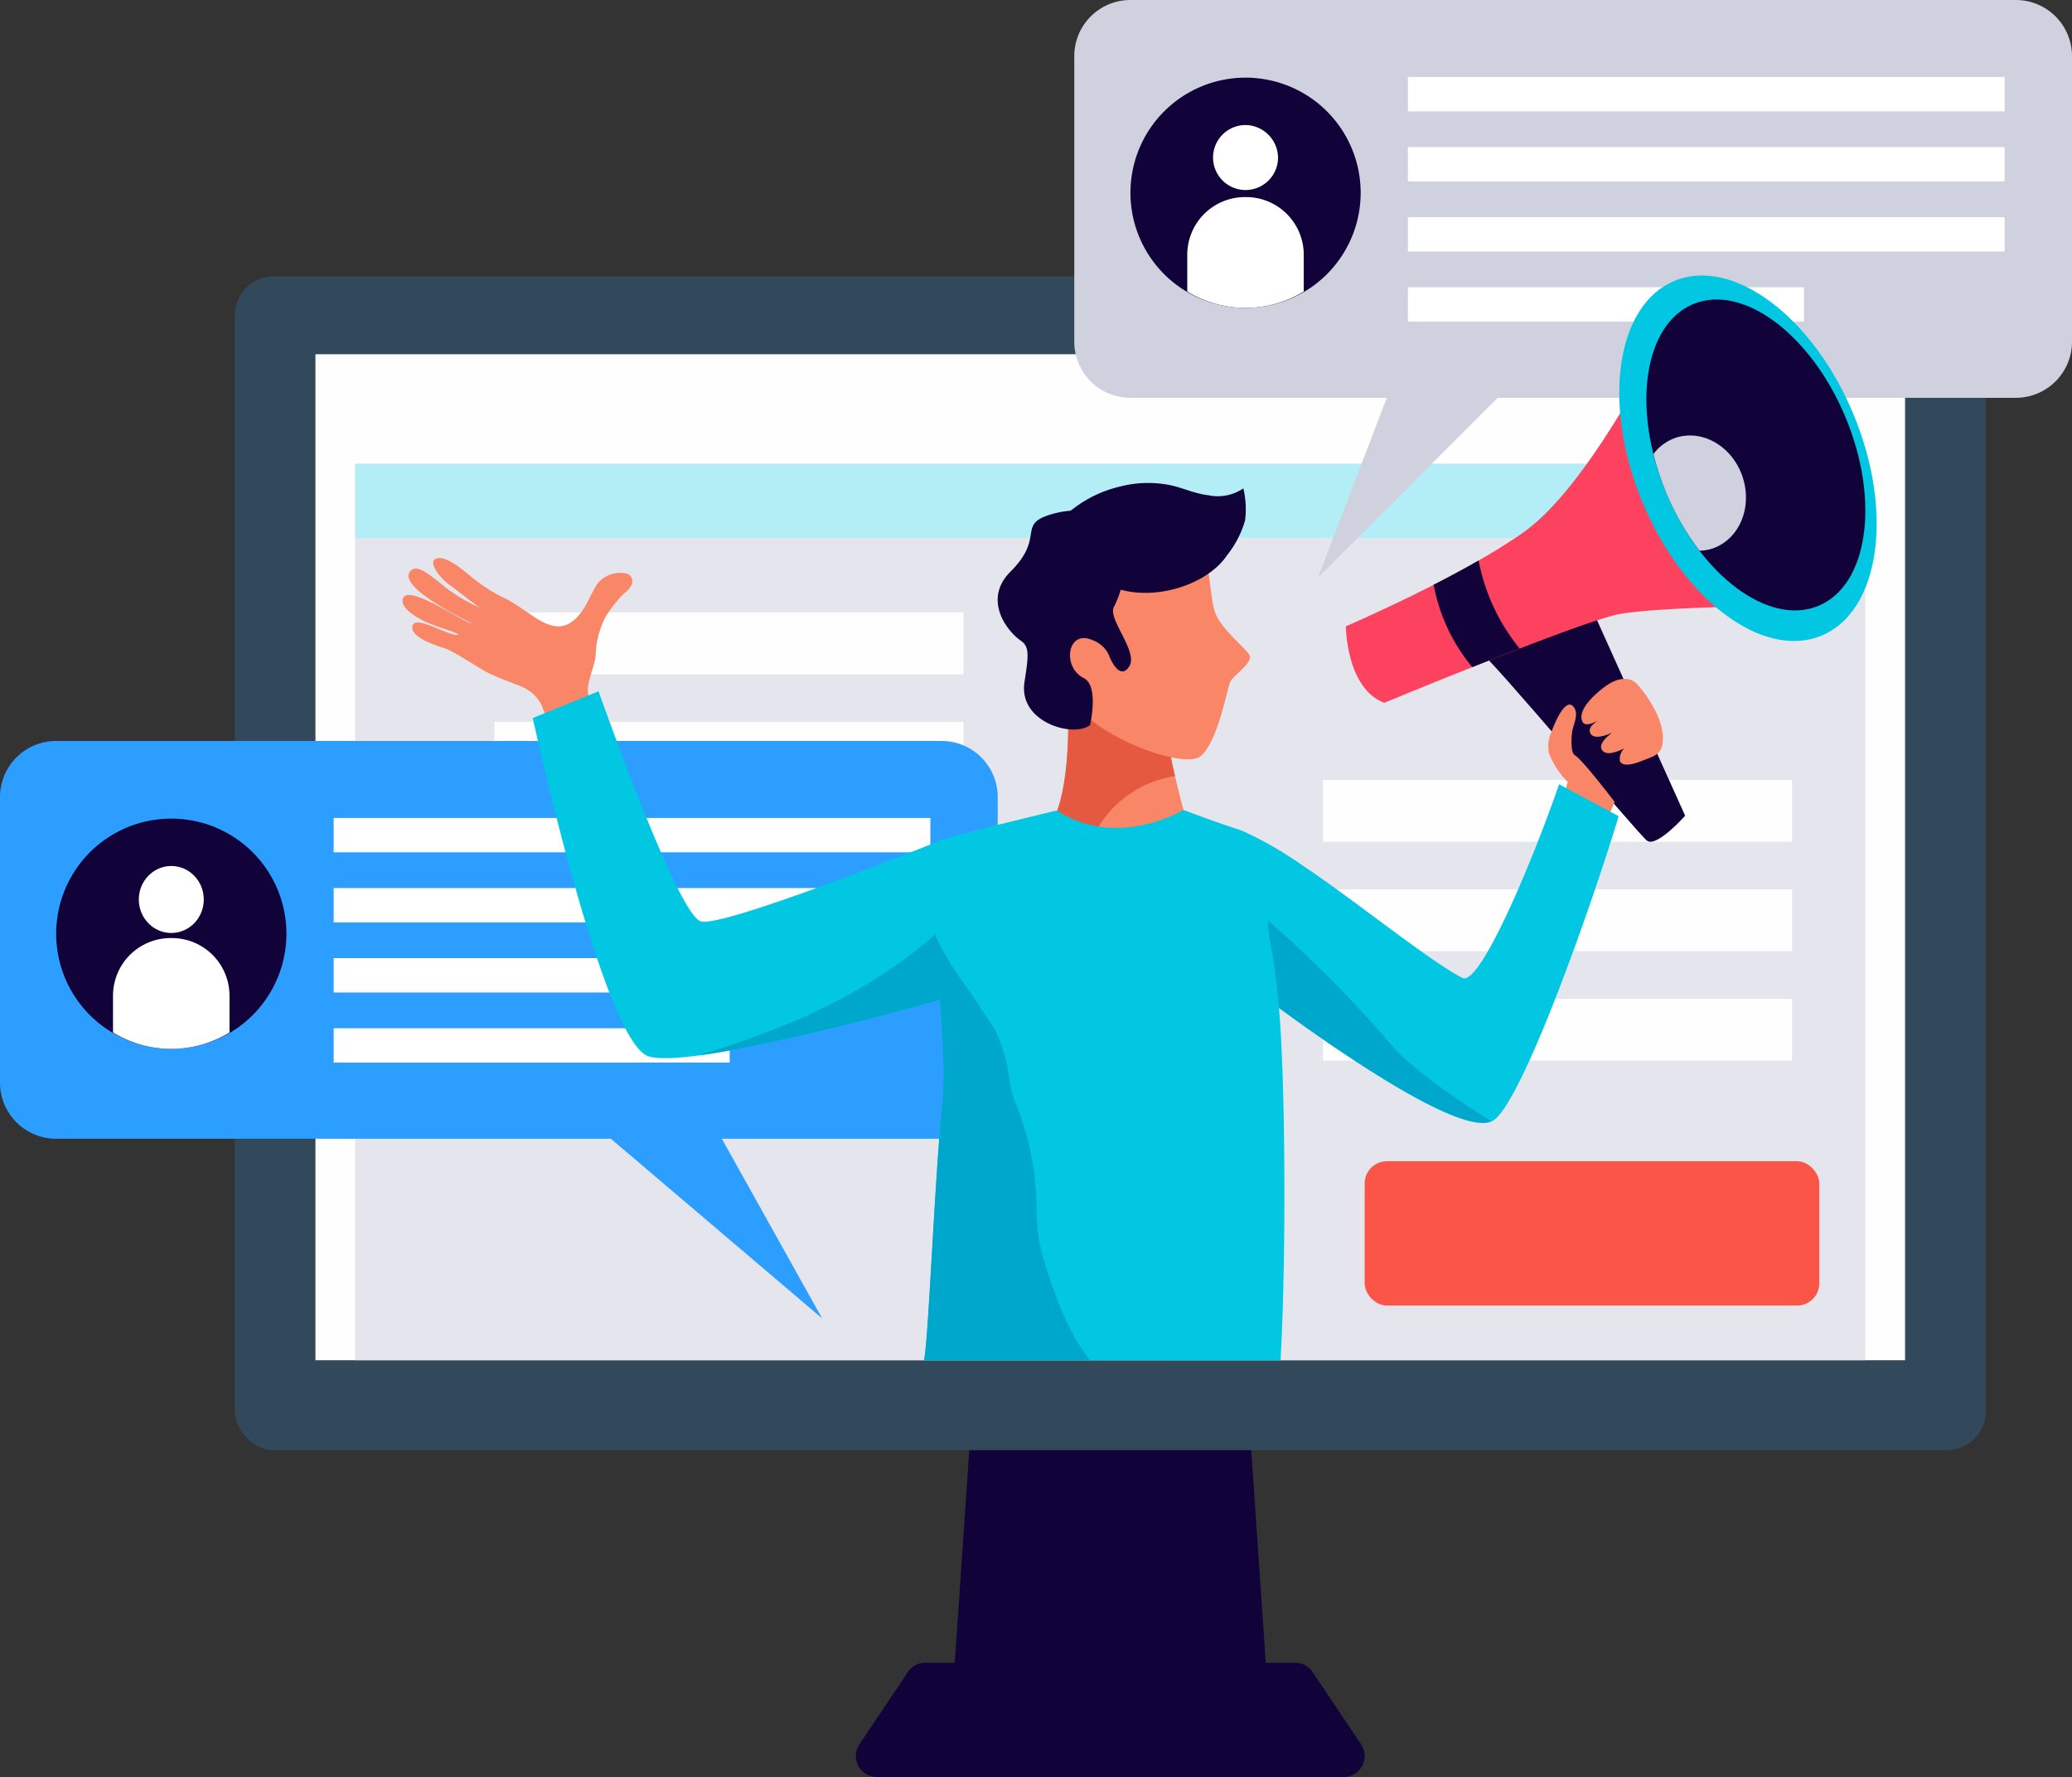 <svg xmlns="http://www.w3.org/2000/svg" width="218.759" height="187.606" viewBox="0 0 218.759 187.606"><rect x="0" y="0" width="218.759" height="187.606" fill="#333333" stroke="none"/><g transform="translate(-303.988 -247.467)"><g transform="translate(328.783 276.656)"><path d="M380.909,349.361H347.052l2.783-40.813h28.291Z" transform="translate(-271.556 -195.486)" fill="#110239"/><path d="M391.013,323.828a2.213,2.213,0,0,0-1.838-.983H350.12a2.213,2.213,0,0,0-1.837.983l-5.117,7.632a2.213,2.213,0,0,0,1.84,3.444h49.284a2.212,2.212,0,0,0,1.838-3.444Z" transform="translate(-277.223 -176.487)" fill="#110239"/><rect width="184.849" height="123.912" rx="4.091" fill="#32495b"/><rect width="167.828" height="106.21" transform="translate(8.51 8.21)" fill="#fefefe"/><rect width="159.442" height="94.643" transform="translate(12.703 19.776)" fill="#e5e6ed"/><rect width="159.442" height="7.829" transform="translate(12.703 19.776)" fill="#b3eef6"/><rect width="49.516" height="6.536" transform="translate(114.89 53.143)" fill="#fefefe"/><rect width="49.516" height="6.536" transform="translate(114.89 64.698)" fill="#fefefe"/><rect width="49.516" height="6.536" transform="translate(114.89 76.254)" fill="#fefefe"/><rect width="49.517" height="6.536" transform="translate(27.408 35.463)" fill="#fefefe"/><rect width="49.517" height="6.536" transform="translate(27.408 47.018)" fill="#fefefe"/></g><g transform="translate(303.988 247.467)"><g transform="translate(0 78.227)"><path d="M403.4,281.057H309.917a5.928,5.928,0,0,0-5.929,5.927v30.145a5.929,5.929,0,0,0,5.929,5.927h58.567l22.306,18.969L380.2,323.056h23.2a5.929,5.929,0,0,0,5.927-5.927V286.984A5.927,5.927,0,0,0,403.4,281.057Z" transform="translate(-303.988 -281.057)" fill="#2c9eff"/><rect width="63" height="3.627" transform="translate(35.227 8.128)" fill="#fff"/><rect width="63" height="3.627" transform="translate(35.227 15.529)" fill="#fff"/><rect width="63" height="3.627" transform="translate(35.227 22.929)" fill="#fff"/><rect width="41.814" height="3.627" transform="translate(35.227 30.33)" fill="#fff"/><path d="M330.841,296.731a12.153,12.153,0,1,1-12.154-12.154A12.154,12.154,0,0,1,330.841,296.731Z" transform="translate(-300.603 -276.379)" fill="#110239"/><ellipse cx="3.43" cy="3.537" rx="3.43" ry="3.537" transform="translate(14.655 13.2)" fill="#fff"/><path d="M315.325,289.992H315.2a6.089,6.089,0,0,0-6.09,6.088v3.882a11.814,11.814,0,0,0,12.3,0V296.08A6.089,6.089,0,0,0,315.325,289.992Z" transform="translate(-297.179 -269.183)" fill="#fff"/></g><g transform="translate(113.421)"><path d="M452.1,247.467H358.617a5.926,5.926,0,0,0-5.927,5.927v30.145a5.926,5.926,0,0,0,5.927,5.927h27.066l-7.252,18.969L397.4,289.466h54.7a5.927,5.927,0,0,0,5.927-5.927V253.394A5.927,5.927,0,0,0,452.1,247.467Z" transform="translate(-352.69 -247.467)" fill="#d0d1de"/><rect width="63" height="3.627" transform="translate(35.225 8.129)" fill="#fff"/><rect width="63" height="3.627" transform="translate(35.225 15.529)" fill="#fff"/><rect width="63" height="3.627" transform="translate(35.225 22.93)" fill="#fff"/><rect width="41.814" height="3.627" transform="translate(35.225 30.33)" fill="#fff"/><path d="M379.543,263.141a12.153,12.153,0,1,1-12.152-12.154A12.154,12.154,0,0,1,379.543,263.141Z" transform="translate(-349.307 -242.789)" fill="#110239"/><path d="M365.841,256.673a3.431,3.431,0,1,1-3.428-3.538A3.484,3.484,0,0,1,365.841,256.673Z" transform="translate(-344.329 -239.935)" fill="#fff"/><path d="M364.026,256.4H363.9a6.091,6.091,0,0,0-6.09,6.09v3.882a11.828,11.828,0,0,0,12.3,0v-3.882A6.091,6.091,0,0,0,364.026,256.4Z" transform="translate(-345.882 -235.593)" fill="#fff"/></g></g><g transform="translate(448.066 370.067)"><rect width="48" height="15.234" rx="2.345" fill="#fb5547"/></g><g transform="translate(346.49 276.551)"><path d="M363.717,279.491a27.476,27.476,0,0,1-7.5.331,11.064,11.064,0,0,1-2.634-.573c.121,3.123.144,10.443-2.077,13.475,0,0,.8,3.6,7.3,3.705s7.231-4.8,7.231-4.8S363.85,284.1,363.717,279.491Z" transform="translate(-283.342 -234.317)" fill="#f88667"/><path d="M351.542,292.838a2.207,2.207,0,0,0,.1.254l.016.033a3.708,3.708,0,0,0,.2.38l.009.019a4.911,4.911,0,0,0,.331.461l.056.065a5.254,5.254,0,0,0,1.178,1.022l.084.058a7.011,7.011,0,0,0,.88.461c.042.019.089.035.13.054a8.576,8.576,0,0,0,1.141.389,9.146,9.146,0,0,1,1.914-4.613,11.473,11.473,0,0,1,7.317-4.248,44.064,44.064,0,0,1-1.183-7.681,27.476,27.476,0,0,1-7.5.331,11.064,11.064,0,0,1-2.634-.573c.121,3.123.144,10.443-2.077,13.475l.021.077Z" transform="translate(-283.342 -234.317)" fill="#e45940"/><path d="M354.481,272.728s10.65-3.144,12.345-.566,1.388,6.744,2.1,8.58,3.349,3.77,3.631,4.5-1.77,2.138-2.056,2.711-1.358,6.6-3.207,7.93-11.763-2.2-14.22-6.882S351.625,274.27,354.481,272.728Z" transform="translate(-283.109 -245.083)" fill="#f88667"/><path d="M362.6,275.3a10.564,10.564,0,0,1-1.123,5.5c-.636,1.274,2.543,4.66,1.658,6.2-.589,1.025-1.451.766-2.233-1.26a3.086,3.086,0,0,0-1.721-1.47c-2.606-1.127-3.214,2.844-.876,4.024,1.635.824.661,4.967.661,4.967-1.756,1.351-7.562-.28-6.926-4.518.405-2.7.584-3.726-.361-4.383-1.712-1.19-3.938-4.495-1.123-7.294,3.882-3.859.342-5.086,4.83-6.2S363.587,272.5,362.6,275.3Z" transform="translate(-286.382 -245.788)" fill="#110239"/><path d="M351.556,274.7c.251-.978,2.024-2.24,2.9-2.893a12.913,12.913,0,0,1,4.593-2.073,11.832,11.832,0,0,1,5.119-.172c1.456.277,2.676.925,4.166,1.092a4.8,4.8,0,0,0,3.712-.72,9.507,9.507,0,0,1,.184,3.37,10.525,10.525,0,0,1-1.914,3.7c-2.161,3.223-8.037,5.009-12.18,3.3-2-.822-3.8-1.535-4.781-3.274A10.508,10.508,0,0,0,351.556,274.7Z" transform="translate(-283.277 -247.456)" fill="#110239"/><path d="M382.691,274.636l10.3,22.849s-3.014,3.389-4.02,2.636-16.444-19.293-17.951-20.254S382.691,274.636,382.691,274.636Z" transform="translate(-257.576 -240.447)" fill="#110239"/><path d="M365,292.6s.042,6.57,4.059,8.077c0,0,20.59-8.533,24.733-9.35S413,290.379,413,290.379l-15.191-27.118s-7.283,14.563-13.936,19.334S365,292.6,365,292.6Z" transform="translate(-265.412 -255.563)" fill="#fd425f"/><path d="M373.061,284.132c1.63-.647,3.328-1.318,5-1.963a20.935,20.935,0,0,1-4.334-9.292c-1.56.894-3.179,1.758-4.746,2.559A18.9,18.9,0,0,0,373.061,284.132Z" transform="translate(-260.119 -242.786)" fill="#110239"/><path d="M402.134,274.629c4.29,10.342,2.774,20.8-3.384,23.352s-14.628-3.763-18.915-14.106-2.774-20.8,3.384-23.352S397.847,264.284,402.134,274.629Z" transform="translate(-248.94 -259.955)" fill="#01c7e2"/><path d="M399.671,273.527c3.647,8.8,2.357,17.693-2.881,19.863s-12.443-3.2-16.09-12-2.359-17.693,2.878-19.865S396.022,264.726,399.671,273.527Z" transform="translate(-247.306 -258.509)" fill="#110239"/><path d="M376.984,284.746c-.489-.3-.352-2.138-.251-2.615.156-.75.673-1.726.154-2.441-.918-1.267-2.21,2.14-2.378,2.634a3.573,3.573,0,0,0-.235,2.271,8.9,8.9,0,0,0,1.97,2.974c-.1.34-.2.692-.331,1.067a22.374,22.374,0,0,1,2.483,1.258c.994.571.941,1.281,1.873,1.919l.929-2.133C380.806,289.192,377.8,285.24,376.984,284.746Z" transform="translate(-253.222 -234.103)" fill="#f88667"/><path d="M381.576,278.817c-.89-.959-2.275-.592-3.351.2-.787.573-3.051,2.4-2.441,3.731.508,1.106,3.421-1.339,3.421-1.339-1.074.924-3.074,1.663-2.571,2.587.561,1.029,3.1-.438,3.661-.848-.571.147-3.412,1.87-2.273,2.771.78.615,2.867-.678,3.493-1.118-.838.254-1.98,1-1.758,2.161.363.633,1.63.214,2.336-.074,1.067-.431,2.068-.6,2.154-1.921a5.592,5.592,0,0,0,.035-.717,7.2,7.2,0,0,0-.936-2.879A12.511,12.511,0,0,0,381.576,278.817Z" transform="translate(-251.218 -235.653)" fill="#f88667"/><path d="M344.211,293.68a11.688,11.688,0,0,1-1.19-2.532c-.265-.759-.452-1.535-.715-2.292a6.022,6.022,0,0,1-.512-2.245,6.456,6.456,0,0,1,.277-1.372c.151-.582.366-1.148.484-1.737.107-.526.061-1.036.161-1.56a9.3,9.3,0,0,1,.906-2.878,10.809,10.809,0,0,1,1.323-1.821,6.764,6.764,0,0,1,.782-.834,2.067,2.067,0,0,0,.717-.883.845.845,0,0,0-.615-1.139,3.158,3.158,0,0,0-2.918.957c-.775,1.067-1.141,2.373-2.005,3.4-2.641,3.146-5.119-.559-8.2-1.889a18.445,18.445,0,0,1-2.979-1.921c-.55-.415-2.916-2.662-4.034-2.075-.822.431.787,2.32,1.567,2.781.307.182,2.946,2.327,3.291,2.429a16.8,16.8,0,0,1-4.427-2.741c-1.169-.915-2.3-1.816-2.939-1.295-1.961,1.607,5.734,5.284,6.335,5.622-.64.054-6.665-4.211-7.233-2.643-.314.862.936,1.716,1.959,2.273,1.281.7,3.433,1.195,3.917,1.57-.908.31-4.9-2.4-4.9-.747,0,1.083,2.476,1.893,3.407,2.178.962.293,3.782,2.212,4.676,2.636,2.976,1.418,4.206,1.255,5.38,3.037.748,1.139,2.08,7.14,3.16,9.425Z" transform="translate(-322.238 -242.933)" fill="#f88667"/><path d="M393.791,283.02c-2.655,7.73-8.333,21.4-10.205,20.443-3.517-1.8-11.083-7.988-16.735-11.772a39.7,39.7,0,0,0-6.572-3.787l3.933,18.657s18.652,14.167,22.56,12c3.074-1.707,10.638-23.247,13.307-32.174C400.079,286.383,393.835,283.055,393.791,283.02Z" transform="translate(-271.687 -229.305)" fill="#01c7e2"/><path d="M373.751,301.446a126.25,126.25,0,0,0-12.294-12.262l.626,8.85s18.8,14.134,22.963,12.369C381.464,308.1,376.306,304.76,373.751,301.446Z" transform="translate(-270.12 -221.114)" fill="#00a7cc"/><path d="M371.336,294.5s-22.94,9.26-25.436,8.608-10.813-24.3-10.813-24.3l-6.947,2.823s7.42,34.113,12.2,35.706,33.245-6.628,33.245-6.628A48.239,48.239,0,0,0,371.336,294.5Z" transform="translate(-314.394 -234.91)" fill="#01c7e2"/><path d="M341.79,301.949c-2.021.727-4.078,1.439-6.144,2.047,9.73-1.286,27.961-6.549,27.961-6.549a49.778,49.778,0,0,0-.5-8.67C357.461,294.893,349.428,299.208,341.79,301.949Z" transform="translate(-304.42 -221.655)" fill="#00a7cc"/><path d="M388.371,271.633c-1.05-3.235-4.206-5.112-7.052-4.19a4.9,4.9,0,0,0-2.371,1.719,28.337,28.337,0,0,0,1.323,4.038,27.3,27.3,0,0,0,3.54,6.174,4.774,4.774,0,0,0,1.306-.212C387.963,278.24,389.419,274.867,388.371,271.633Z" transform="translate(-246.877 -250.317)" fill="#d0d1de"/><g transform="translate(55.062 56.425)"><path d="M347.8,315.247c-.808,7.962-1.439,24.7-1.917,27.036H383.52c.664-12.5.442-30.606-.177-37.269-1.078-11.607-3.933-18.657-3.933-18.657s-2.811-.89-6.144-2.173c0,0-6.928,4.234-13.38.058,0,0-11.644,2.757-13.051,3.43C345.667,288.229,348.664,306.746,347.8,315.247Z" transform="translate(-345.881 -284.184)" fill="#01c7e2"/><path d="M357.754,318.639a29.734,29.734,0,0,0-2.154-10.857,9.915,9.915,0,0,1-.692-2.438,16.185,16.185,0,0,0-1.593-5.559c-.841-1.272-1.693-2.536-2.524-3.815-.463-.624-.948-1.288-1.484-2.07a35.778,35.778,0,0,1-2.3-4.066c.44,5.845,1.223,13.652.789,17.907-.808,7.962-1.439,24.7-1.917,27.036H363.4c-2.252-2.9-3.6-6.423-4.926-10.725A19.2,19.2,0,0,1,357.754,318.639Z" transform="translate(-345.881 -276.677)" fill="#00a7cc"/></g></g></g></svg>